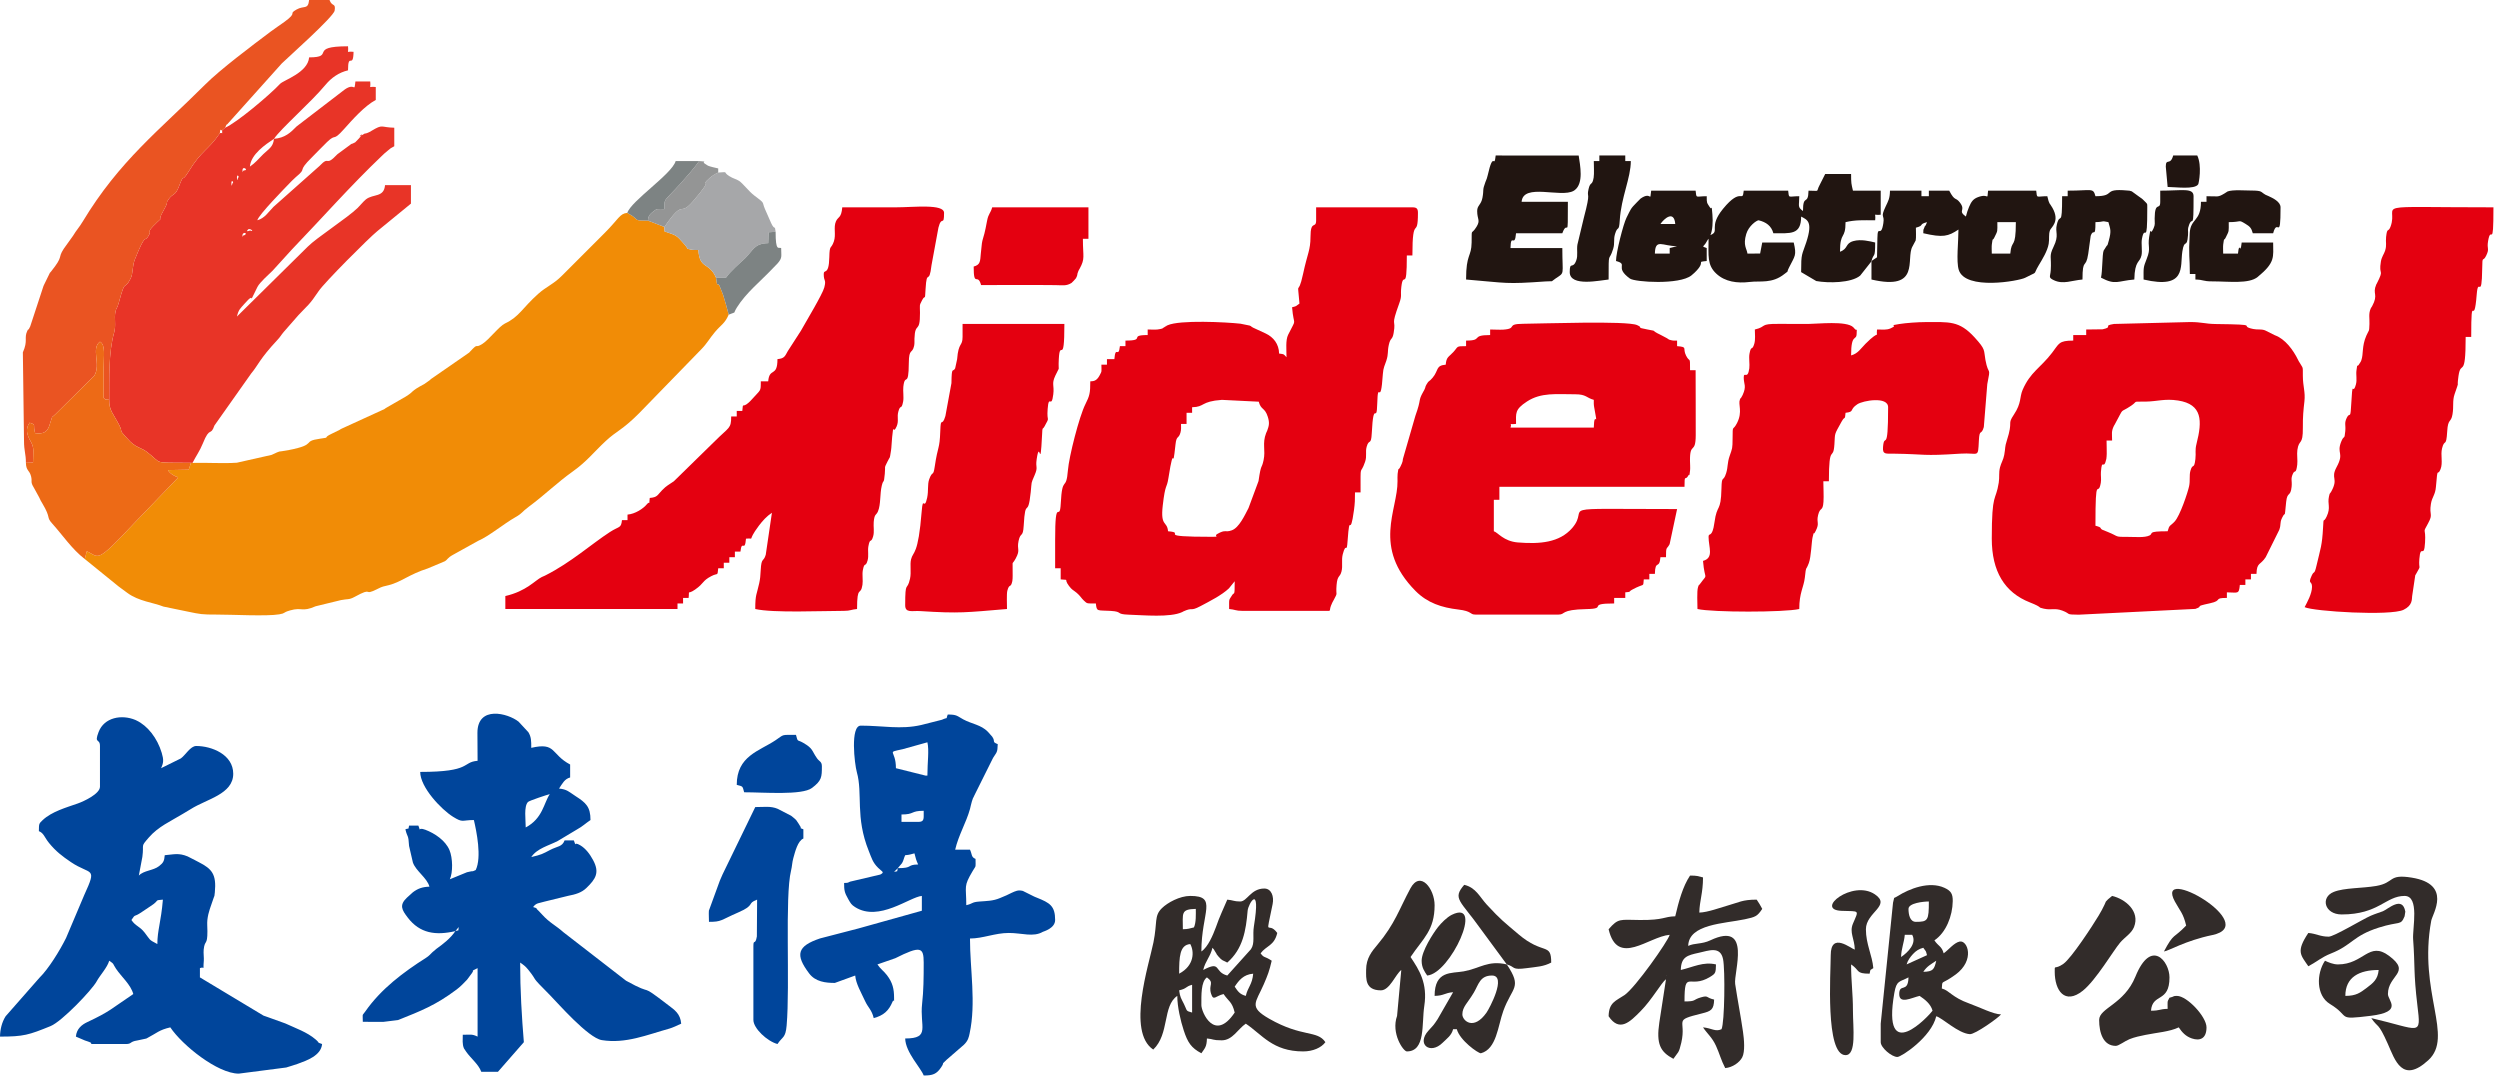<svg width="146" height="63" viewBox="0 0 146 63" fill="none" xmlns="http://www.w3.org/2000/svg">
<path fill-rule="evenodd" clip-rule="evenodd" d="M11.243 27.034L11.152 27.029L11.021 27.43L9.811 27.454C9.926 27.699 10.321 27.849 10.321 27.849C10.334 27.826 10.377 27.872 10.4 27.891L7.843 30.547C5.561 32.987 5.815 32.526 5.069 32.194L4.951 32.647L6.933 34.254C7.117 34.392 7.237 34.477 7.431 34.621C8.1 35.12 8.974 35.191 9.546 35.425L10.98 35.721C11.685 35.867 11.787 35.894 12.648 35.891C13.519 35.888 15.582 36.002 16.31 35.877C16.716 35.807 16.46 35.787 16.945 35.647C17.644 35.444 17.619 35.764 18.434 35.406L19.912 35.046C20.302 34.967 20.379 35.038 20.7 34.862C21.876 34.219 21.134 34.862 22.063 34.386C22.35 34.239 22.392 34.252 22.712 34.171C23.423 33.991 23.903 33.539 24.981 33.197L25.97 32.781C26.134 32.692 26.122 32.581 26.455 32.401L27.915 31.59C28.565 31.311 29.418 30.59 30.098 30.206C30.519 29.969 30.463 29.901 30.886 29.589C31.811 28.905 32.514 28.201 33.467 27.521C34.282 26.939 34.677 26.404 35.376 25.754C36.023 25.151 36.324 25.135 37.323 24.134L40.947 20.407C41.298 20.052 41.442 19.755 41.76 19.382C42.131 18.945 42.317 18.913 42.556 18.378C42.46 17.988 42.355 17.633 42.233 17.232L42.018 16.682C41.875 16.428 41.9 16.899 41.82 16.226C41.413 15.28 40.855 15.752 40.784 14.6C40.646 14.597 40.472 14.608 40.341 14.573C40.001 14.48 40.28 14.629 39.983 14.284C39.463 13.681 39.489 13.754 38.807 13.514L38.801 13.254L37.841 12.884C37.026 12.88 37.318 12.875 36.913 12.598L36.633 12.432C36.191 12.471 36.123 12.794 35.323 13.594L32.838 16.081C32.321 16.605 31.925 16.72 31.431 17.161C30.482 18.009 30.334 18.493 29.488 18.893C29.149 19.053 28.568 19.827 28.183 20.076C27.681 20.401 27.986 19.961 27.452 20.533C27.436 20.549 27.416 20.574 27.401 20.59L25.165 22.138C25.148 22.152 25.128 22.178 25.111 22.192L24.795 22.417C23.874 22.912 24.269 22.801 23.699 23.158L22.532 23.829C22.329 23.965 22.578 23.834 22.326 23.947L19.953 25.033C19.93 25.044 19.904 25.059 19.882 25.071C19.861 25.082 19.836 25.101 19.816 25.113L19.38 25.326C18.78 25.606 19.361 25.525 18.7 25.618C17.578 25.776 18.568 25.952 16.876 26.281C16.071 26.438 16.517 26.267 15.863 26.565L13.834 27.022C13.021 27.079 12.079 27.01 11.243 27.034Z" fill="#F18C06"/>
<path fill-rule="evenodd" clip-rule="evenodd" d="M70.808 31.35C67.295 31.35 69.365 31.122 68.214 31.026C68.162 30.408 67.76 30.78 67.904 29.529C68.058 28.183 68.132 28.581 68.237 27.914C68.599 25.602 68.449 27.815 68.65 25.949C68.709 25.404 68.828 25.654 68.939 25.264C68.99 25.084 68.971 24.945 68.971 24.756H69.295V24.107H69.619V23.783C70.38 23.766 70.104 23.442 71.357 23.352L73.511 23.459C73.645 23.963 73.862 23.778 74.04 24.343C74.148 24.688 74.114 24.855 74.01 25.138C74.001 25.162 73.986 25.189 73.977 25.214C73.967 25.238 73.951 25.264 73.942 25.289C73.701 25.916 73.922 26.279 73.793 26.875C73.671 27.439 73.654 27.01 73.498 28.094L72.913 29.671C72.687 30.104 72.362 30.815 71.94 30.969C71.526 31.119 71.592 30.892 71.08 31.189C70.865 31.314 71.278 31.35 70.808 31.35ZM76.862 12.864C76.862 13.396 76.535 12.812 76.533 13.832C76.531 14.622 76.364 14.765 76.1 15.994C75.781 17.482 75.755 16.122 75.889 17.729C75.632 17.901 75.777 17.86 75.457 17.945C75.559 19.17 75.757 18.474 75.226 19.553C75.071 19.868 75.132 20.413 75.132 20.864C74.975 20.698 75.023 20.683 74.7 20.648C74.688 20.085 74.369 19.692 73.923 19.479L73.184 19.137C72.929 18.999 73.206 19.115 72.983 19.014L72.444 18.904C71.621 18.812 68.891 18.672 68.185 18.997C67.548 19.291 68.621 18.771 68.049 19.078C67.799 19.212 67.983 19.161 67.756 19.217C67.526 19.274 67.263 19.242 67.025 19.242V19.567C65.865 19.567 66.968 19.891 65.727 19.891V20.215H65.403C65.321 20.969 65.15 20.122 65.079 20.972H64.646V21.297H64.322C64.322 21.735 64.368 21.643 64.208 21.94C64.02 22.288 63.815 22.258 63.673 22.27C63.673 22.963 63.632 23.117 63.387 23.605C63.021 24.334 62.428 26.686 62.368 27.45C62.263 28.774 62.036 27.68 61.948 29.409C61.887 30.599 61.617 28.837 61.62 31.566C61.62 32.107 61.62 32.648 61.62 33.188H61.944V33.837C62.513 33.899 62.08 33.755 62.428 34.217C62.619 34.469 62.656 34.436 62.884 34.626C63.08 34.788 63.161 34.951 63.3 35.075C63.508 35.258 63.427 35.242 63.998 35.242C64.052 35.736 64.065 35.629 64.86 35.676C65.613 35.722 65.109 35.872 65.936 35.898C66.777 35.924 68.34 36.075 69.041 35.745C69.063 35.734 69.088 35.716 69.11 35.706C69.699 35.438 69.473 35.733 70.102 35.401C70.626 35.124 71.356 34.756 71.767 34.363L72.106 33.945C72.106 34.894 72.085 34.54 71.952 34.764C71.759 35.089 71.781 34.907 71.781 35.566C72.119 35.594 72.165 35.674 72.538 35.674H77.403C77.835 35.674 77.54 35.725 77.801 35.208C78.133 34.547 77.543 35.703 77.876 35.067C78.16 34.524 77.998 34.865 78.056 34.165C78.105 33.572 78.251 33.738 78.344 33.373C78.429 33.039 78.326 32.718 78.418 32.365C78.621 31.586 78.639 32.426 78.701 31.567C78.831 29.759 78.832 31.561 79.074 29.778C79.126 29.39 79.132 29.179 79.132 28.756H79.457C79.457 26.932 79.427 27.836 79.722 26.967C79.84 26.62 79.724 26.414 79.814 26.087C79.95 25.596 80.072 26.055 80.111 25.302C80.217 23.222 80.394 24.858 80.431 23.568C80.474 22.05 80.621 23.909 80.759 21.842C80.784 21.465 80.868 21.351 80.96 21.07C81.099 20.643 81.014 20.557 81.107 20.136C81.206 19.687 81.315 19.88 81.389 19.446C81.546 18.541 81.183 19.19 81.715 17.717C81.889 17.236 81.777 17.279 81.837 16.759C81.956 15.739 82.159 17.18 82.159 14.918H82.484C82.484 12.439 82.808 14.052 82.808 12.432C82.808 12.183 82.733 12.108 82.484 12.108H76.862V12.864Z" fill="#E40010"/>
<path fill-rule="evenodd" clip-rule="evenodd" d="M48.106 15.999C48.106 16.471 48.264 16.294 48.14 16.783C48.04 17.182 47.065 18.787 46.774 19.315L46.011 20.498C45.84 20.797 45.82 20.937 45.404 20.972C45.404 22.057 44.933 21.434 44.863 22.269H44.431C44.431 22.888 44.431 22.733 43.939 23.291C43.288 24.029 43.421 23.349 43.35 23.999H43.026V24.323H42.701C42.701 25.046 42.586 24.925 41.755 25.756L39.351 28.108C39.062 28.312 38.947 28.343 38.674 28.62C38.382 28.915 38.409 29.041 37.945 29.08C37.884 29.633 37.987 29.194 37.775 29.451C37.561 29.71 37.089 30.016 36.647 30.053V30.377H36.323C36.27 30.867 36.176 30.71 35.614 31.074C34.568 31.752 33.336 32.854 31.866 33.596C31.844 33.607 31.816 33.62 31.794 33.631C31.771 33.642 31.741 33.654 31.719 33.664C31.696 33.675 31.666 33.686 31.643 33.697C31.229 33.902 30.755 34.52 29.512 34.809V35.566H39.566V35.242H39.891V34.918H40.215C40.274 34.376 40.11 34.769 40.594 34.431C41.137 34.052 40.995 33.932 41.539 33.647C41.945 33.434 41.89 33.684 41.944 33.188H42.269V32.864H42.593V32.539H42.917V32.215H43.242C43.324 31.461 43.495 32.308 43.566 31.458C44.155 31.394 43.562 31.706 44.32 30.699C44.54 30.408 44.776 30.148 45.08 29.945L44.72 32.396C44.588 32.848 44.466 32.523 44.426 33.291C44.407 33.65 44.394 33.798 44.337 34.066C44.191 34.744 44.107 34.69 44.107 35.566C45.138 35.806 48.057 35.674 49.296 35.674C49.668 35.674 49.714 35.594 50.052 35.566C50.052 34.121 50.26 34.849 50.368 34.152C50.407 33.896 50.342 33.557 50.388 33.308C50.489 32.766 50.541 33.179 50.669 32.723C50.744 32.45 50.665 32.174 50.714 31.903C50.812 31.361 50.864 31.774 50.993 31.318C51.069 31.053 51.001 30.761 51.025 30.485C51.068 29.983 51.169 30.111 51.272 29.868C51.446 29.461 51.378 28.847 51.496 28.362C51.602 27.93 51.612 28.333 51.672 27.673C51.723 27.112 51.609 27.414 51.826 26.962C52.013 26.574 51.939 26.892 52.036 26.306C52.066 26.123 52.071 25.825 52.103 25.509C52.193 24.621 52.139 25.427 52.363 24.904C52.507 24.567 52.369 24.38 52.464 24.033C52.589 23.574 52.641 23.989 52.744 23.447C52.79 23.202 52.727 22.843 52.754 22.593C52.848 21.734 53.063 22.725 53.075 21.184C53.082 20.318 53.277 20.69 53.385 20.196C53.417 20.046 53.398 19.934 53.404 19.783C53.439 18.749 53.735 19.524 53.727 18.268C53.724 17.774 53.677 17.867 53.852 17.529C54.044 17.156 54.008 17.654 54.054 16.866C54.126 15.626 54.256 16.724 54.401 15.483L54.805 13.292C54.993 12.552 55.133 13.265 55.133 12.432C55.133 11.89 53.348 12.108 52.322 12.108C51.278 12.108 50.232 12.108 49.188 12.108C49.134 12.754 48.947 12.638 48.819 12.928C48.663 13.281 48.837 13.7 48.697 14.104C48.527 14.591 48.449 14.238 48.432 15.027C48.408 16.127 48.106 15.692 48.106 15.999Z" fill="#E40010"/>
<path fill-rule="evenodd" clip-rule="evenodd" d="M93.078 24.972H88.213C88.341 24.63 87.978 24.817 88.537 24.756C88.537 24.133 88.449 23.922 89.175 23.448C89.998 22.91 90.886 23.026 91.997 23.026C92.644 23.026 92.642 23.234 93.078 23.351C93.078 23.508 93.069 23.614 93.098 23.771C93.365 25.215 93.103 23.833 93.078 24.972ZM87.024 19.243V19.567C85.853 19.567 86.649 19.891 85.619 19.891V20.215C85.012 20.215 85.179 20.23 84.879 20.556C84.6 20.86 84.468 20.836 84.43 21.297C83.838 21.346 84.025 21.623 83.671 22.052C83.435 22.339 83.466 22.177 83.311 22.448C83.204 22.636 83.278 22.565 83.186 22.755C83.175 22.777 83.161 22.805 83.149 22.827C83.138 22.848 83.12 22.874 83.109 22.894C82.797 23.46 83.034 23.238 82.659 24.282L81.932 26.799C81.89 27.019 81.961 26.802 81.871 27.062C81.86 27.096 81.818 27.181 81.804 27.211C81.639 27.569 81.689 27.19 81.621 27.677C81.609 27.765 81.614 28.005 81.615 28.103C81.634 29.783 80.129 31.952 82.67 34.515C83.365 35.215 84.202 35.483 85.158 35.595C85.992 35.692 85.818 35.891 86.159 35.891H91.024C91.446 35.891 91.096 35.601 92.65 35.571C93.944 35.547 92.612 35.242 94.267 35.242V34.918H94.916V34.593C95.289 34.562 95.094 34.559 95.306 34.443C96.078 34.018 95.942 34.338 95.997 33.837H96.321V33.512H96.645C96.665 32.65 96.907 33.289 96.97 32.539H97.294C97.294 31.872 97.325 32.119 97.506 31.778L97.942 29.729C90.304 29.729 92.961 29.522 91.812 30.841C91.073 31.689 89.931 31.783 88.641 31.679C87.807 31.612 87.47 31.087 87.24 31.026V29.188H87.564V28.431H98.375C98.375 27.635 98.416 28.108 98.591 27.783C98.699 27.583 98.632 28.003 98.701 27.46C98.717 27.337 98.697 27.052 98.695 26.914C98.684 25.77 99.028 26.561 99.031 25.412C99.035 24.15 99.024 22.884 99.024 21.621H98.699C98.699 20.743 98.695 21.217 98.468 20.771C98.24 20.322 98.59 20.269 97.942 20.215V19.891C97.839 19.891 97.735 19.9 97.633 19.876C97.386 19.818 97.516 19.845 97.334 19.743L96.98 19.556C96.313 19.241 96.874 19.37 96.213 19.242C95.471 19.1 96.022 19.168 95.605 18.985C95.006 18.722 90.063 18.9 88.96 18.909C87.899 18.917 88.662 19.191 87.789 19.251C87.584 19.265 87.246 19.243 87.024 19.243Z" fill="#E40010"/>
<path fill-rule="evenodd" clip-rule="evenodd" d="M126.59 31.026C125.351 31.026 125.78 31.15 125.536 31.27C125.244 31.412 124.704 31.354 124.316 31.355C123.439 31.357 123.794 31.348 123.092 31.065L122.784 30.941C122.585 30.838 122.815 30.82 122.374 30.702C122.374 27.515 122.518 29.129 122.686 28.203C122.723 28.002 122.679 27.76 122.694 27.562C122.76 26.688 122.849 27.53 123.011 26.798C123.024 26.74 123.031 26.561 123.033 26.495C123.039 26.258 123.023 25.974 123.023 25.729H123.347C123.347 25.33 123.288 25.201 123.456 24.864C123.466 24.843 123.485 24.818 123.497 24.797C124.105 23.695 123.723 24.188 124.452 23.699C124.892 23.405 124.479 23.465 125.289 23.455C125.991 23.445 126.419 23.269 127.199 23.39C128.626 23.611 128.616 24.582 128.28 25.905C128.174 26.321 128.255 26.411 128.211 26.809C128.137 27.463 128.055 27.014 127.921 27.492C127.843 27.767 127.914 28.065 127.845 28.389C127.767 28.758 127.314 30.12 126.997 30.46C126.732 30.744 126.697 30.626 126.59 31.026ZM121.834 19.243V19.567H121.077V19.891C120.225 19.891 120.255 20.064 119.842 20.602C119.156 21.497 118.577 21.717 118.12 22.772C117.936 23.198 118.065 23.533 117.613 24.211C117.194 24.842 117.595 24.505 117.196 25.74C117.072 26.122 117.125 26.136 117.048 26.565C116.998 26.847 116.866 27.036 116.801 27.291C116.717 27.62 116.78 27.85 116.727 28.189C116.548 29.327 116.32 28.68 116.32 31.458C116.32 33.363 117.062 34.597 118.544 35.18C119.366 35.503 118.936 35.456 119.365 35.548C119.816 35.645 119.99 35.492 120.442 35.66C120.967 35.855 120.579 35.893 121.394 35.898L128.206 35.56C128.769 35.366 128.032 35.452 129.065 35.231C129.829 35.067 129.239 34.918 130.05 34.918V34.593C130.675 34.593 130.758 34.738 130.806 34.161H131.13V33.837H131.455V33.512H131.779C131.794 32.826 132.014 33.013 132.318 32.538L133.107 30.948C133.231 30.606 133.124 30.555 133.27 30.247C133.511 29.737 133.388 30.466 133.513 29.301C133.579 28.687 133.768 29.04 133.83 28.429C133.869 28.049 133.756 27.98 133.914 27.648C134.02 27.427 134.087 27.711 134.159 27.136C134.19 26.888 134.129 26.541 134.166 26.278C134.263 25.607 134.496 26.059 134.487 24.977C134.481 24.296 134.52 23.961 134.578 23.439C134.64 22.881 134.489 22.583 134.486 21.941C134.484 21.356 134.511 21.552 134.29 21.164C134.278 21.144 134.26 21.119 134.248 21.098C134.237 21.076 134.223 21.048 134.212 21.026C133.922 20.436 133.464 19.803 132.85 19.577L132.273 19.29C132.017 19.202 131.867 19.27 131.592 19.214C130.635 19.017 132.178 18.957 129.397 18.923C128.772 18.915 128.582 18.805 127.89 18.808L123.456 18.919C122.766 19.028 123.45 19.086 122.795 19.231L121.834 19.243Z" fill="#E40010"/>
<path fill-rule="evenodd" clip-rule="evenodd" d="M14.162 13.729C14.162 13.546 14.479 13.578 14.299 13.729L14.258 13.735C14.149 13.737 14.162 13.975 14.162 13.729ZM14.486 13.405C14.601 13.29 14.896 13.577 14.606 13.461C14.604 13.46 14.305 13.586 14.486 13.405ZM13.513 10.702C13.513 10.426 13.684 10.685 13.577 10.702C13.576 10.703 13.513 11.004 13.513 10.702ZM13.837 10.378C13.837 10.101 14.008 10.361 13.902 10.378C13.9 10.378 13.837 10.68 13.837 10.378ZM14.162 9.946C14.162 9.652 14.548 9.946 14.258 9.952C14.149 9.954 14.162 10.191 14.162 9.946ZM15.999 8.108C15.959 8.596 15.661 8.72 15.378 9C15.101 9.274 14.901 9.524 14.594 9.729C14.654 9.005 15.507 8.437 15.999 8.108ZM13.149 7.459L12.973 7.606C12.973 7.924 13.008 7.7 12.838 7.783C12.144 8.796 11.772 8.772 11.007 10.031C10.57 10.75 10.783 10.019 10.447 10.897C10.238 11.444 10.102 11.286 9.873 11.6C9.659 11.895 9.832 11.74 9.678 12.051L9.414 12.547C9.243 12.989 9.538 12.63 9.186 12.969C8.4 13.726 8.967 13.336 8.638 13.828C8.428 14.142 8.509 13.579 7.885 15.128C7.703 15.58 7.79 15.955 7.624 16.274C7.22 17.053 7.346 16.169 6.948 17.642C6.825 18.096 6.808 17.913 6.745 18.196C6.655 18.602 6.793 18.97 6.666 19.42C6.328 20.622 6.392 22.077 6.379 23.349C6.376 23.996 6.592 24.107 6.961 24.824C7.196 25.28 6.922 25.056 7.348 25.515C7.541 25.722 7.659 25.874 7.913 26.029C8.132 26.162 8.349 26.22 8.547 26.368C9.577 27.138 8.778 26.997 11.152 27.029L11.243 27.034C11.447 26.631 11.672 26.33 11.845 25.899C12.265 24.85 12.289 25.517 12.524 24.848L14.672 21.807C15.057 21.357 15.156 20.97 16.189 19.865C16.397 19.643 16.388 19.602 16.572 19.383L17.43 18.403C17.98 17.813 18.053 17.834 18.615 16.993C18.941 16.506 21.54 13.897 22.037 13.497L23.999 11.891V10.81H22.486C22.424 11.549 21.804 11.307 21.372 11.642C21.232 11.75 21.042 11.992 20.893 12.137C20.291 12.726 18.493 13.878 17.972 14.405L13.837 18.486C13.935 18.068 14.037 18.017 14.279 17.738C15.038 16.864 14.367 18.103 15.032 16.762C15.171 16.483 15.678 16.051 15.918 15.81L17.051 14.565C18.8 12.748 20.473 10.843 22.296 9.108C22.452 8.959 22.462 8.946 22.64 8.802C22.847 8.634 22.782 8.67 23.026 8.54V7.459C22.201 7.441 22.39 7.226 21.696 7.641C21.675 7.654 21.651 7.673 21.63 7.684L21.482 7.753C21.224 7.866 21.432 7.711 21.172 7.875C20.693 8.179 21.465 7.525 20.957 8.092C20.931 8.121 20.759 8.303 20.744 8.312L20.598 8.383C20.573 8.393 20.542 8.399 20.516 8.409L19.707 9.005C18.962 9.797 19.276 9.038 18.662 9.69L15.972 12.08C15.676 12.38 15.46 12.749 15.027 12.864C15.116 12.528 16.652 10.969 17.046 10.56C17.11 10.492 17.202 10.405 17.268 10.35C18.013 9.733 17.264 10.124 18.242 9.161C18.557 8.851 18.785 8.597 19.103 8.292C19.666 7.753 19.397 8.314 20.085 7.545C20.586 6.984 21.295 6.182 21.945 5.838V5.081C21.459 5.028 21.674 5.243 21.621 4.757H20.756C20.679 5.457 20.755 4.798 20.14 5.222L17.325 7.38C16.961 7.751 16.643 8.054 15.999 8.108C16.401 7.508 18.156 5.983 19.008 4.955C19.35 4.542 19.795 4.231 20.324 4.108C20.324 3.008 20.625 4.066 20.648 3.027C20.162 2.974 20.377 3.189 20.324 2.703C17.968 2.703 19.615 3.351 18.053 3.351C17.979 4.247 16.561 4.678 16.356 4.897C15.753 5.543 13.824 7.167 13.149 7.459Z" fill="#E83427"/>
<path fill-rule="evenodd" clip-rule="evenodd" d="M26.594 54.377L26.788 54.139C26.735 54.441 26.85 54.281 26.594 54.377ZM30.702 48.323C30.702 47.876 30.584 47.092 30.835 46.835C30.911 46.757 31.956 46.412 32.107 46.377C31.752 46.907 31.697 47.796 30.702 48.323ZM26.594 54.377C26.309 54.802 25.872 55.135 25.475 55.42L25.242 55.62C25.104 55.753 25.055 55.823 24.898 55.924C23.56 56.776 22.265 57.738 21.336 59.065C21.124 59.368 21.188 59.145 21.188 59.674C21.587 59.674 21.983 59.673 22.381 59.678L23.247 59.571C24.587 59.036 25.442 58.705 26.659 57.793C26.876 57.63 27.09 57.414 27.273 57.218L27.55 56.846C27.77 56.547 27.373 56.812 27.891 56.539V60.538C27.558 60.379 27.494 60.43 27.026 60.43C27.026 60.699 26.988 60.981 27.095 61.226L27.225 61.42C27.49 61.805 27.947 62.151 28.107 62.593H29.08L30.593 60.863C30.471 59.386 30.377 57.817 30.377 56.214C30.556 56.334 30.689 56.433 30.839 56.618C31.48 57.409 30.855 56.854 32.134 58.133C32.544 58.544 34.338 60.612 35.146 60.743C36.539 60.969 37.795 60.429 39.097 60.069C39.262 60.023 39.581 59.878 39.782 59.782C39.733 59.191 39.385 58.974 39.027 58.7C37.184 57.287 38.339 58.26 36.561 57.273L32.905 54.443C32.474 54.054 32.092 53.892 31.664 53.414L31.454 53.192C31.16 52.931 31.526 53.113 31.134 52.971C31.322 52.715 31.479 52.755 31.792 52.656L33.181 52.316C33.603 52.235 33.957 52.136 34.242 51.862C34.794 51.33 35.03 50.957 34.635 50.227C34.442 49.87 34.205 49.552 33.88 49.36C33.428 49.093 33.709 49.567 33.512 49.079H32.972C32.834 49.46 32.553 49.413 32.125 49.638C31.688 49.869 31.616 49.915 31.026 50.052C31.369 49.541 32.044 49.387 32.573 49.113L33.655 48.465C34.025 48.262 34.188 48.09 34.485 47.89C34.485 47.117 34.217 46.881 33.612 46.493C33.245 46.257 33.113 46.091 32.648 46.053C32.833 45.775 32.965 45.492 33.296 45.404V44.647C32.152 44.042 32.495 43.332 31.026 43.674C31.026 43.261 31.026 43.041 30.857 42.762L30.285 42.145C29.662 41.648 27.881 41.185 27.882 42.801C27.883 43.343 27.891 43.888 27.891 44.431C26.953 44.509 27.578 45.08 24.54 45.08C24.54 45.977 25.77 47.274 26.461 47.702C27.053 48.068 26.957 47.89 27.675 47.89C27.828 48.55 28.142 50.06 27.783 50.809C27.516 50.937 27.664 50.845 27.442 50.901C27.059 50.996 27.625 50.841 27.266 50.941L26.269 51.35C26.457 50.959 26.443 50.099 26.248 49.642C26.009 49.081 25.394 48.668 24.837 48.457C24.327 48.264 24.622 48.685 24.432 48.215H23.891C23.817 48.495 23.931 48.335 23.675 48.431C23.796 48.951 23.85 48.691 23.89 49.405L24.113 50.371C24.29 50.874 24.943 51.267 25.08 51.782C24.667 51.791 24.389 51.899 24.111 52.11L23.827 52.367C23.811 52.382 23.787 52.403 23.77 52.418C23.3 52.858 23.469 53.139 23.814 53.589C24.52 54.511 25.441 54.645 26.594 54.377Z" fill="#00459B"/>
<path fill-rule="evenodd" clip-rule="evenodd" d="M9.189 55.133C8.65 54.848 8.806 54.923 8.449 54.467C8.139 54.071 7.927 54.103 7.675 53.728C7.945 53.326 7.765 53.618 8.287 53.258L8.805 52.911C9.366 52.547 8.976 52.583 9.513 52.539C9.405 53.838 9.189 54.333 9.189 55.133ZM5.838 43.566V45.944C5.838 46.361 4.899 46.797 4.545 46.922C3.87 47.16 3.028 47.391 2.491 47.895C2.256 48.116 2.28 48.116 2.27 48.539C2.563 48.657 2.588 48.892 2.869 49.237C3.263 49.719 3.634 50.003 4.139 50.345C5.311 51.138 5.698 50.57 4.92 52.269L3.859 54.776C3.495 55.508 2.848 56.567 2.299 57.107L0.327 59.352C0.105 59.706 0.009 60.12 0 60.538C1.385 60.538 1.681 60.441 2.953 59.924C3.616 59.655 5.37 57.816 5.642 57.316C5.838 56.955 6.275 56.494 6.378 56.106C6.695 56.318 6.565 56.262 6.775 56.574C7.093 57.049 7.634 57.493 7.784 58.052C6.486 58.921 6.443 59.059 5.098 59.691C4.786 59.837 4.471 60.077 4.432 60.538L4.962 60.765C4.988 60.774 5.018 60.782 5.044 60.792C5.07 60.801 5.099 60.81 5.124 60.819C5.15 60.828 5.179 60.839 5.204 60.848C5.562 60.98 5.031 60.971 5.513 60.971H7.351C7.709 60.971 7.562 60.832 8.01 60.765L8.545 60.651C8.568 60.641 8.594 60.625 8.615 60.613C9.161 60.33 9.28 60.153 9.946 59.998C10.641 61.037 12.707 62.7 13.945 62.7L16.715 62.342C16.953 62.264 17.137 62.218 17.376 62.132C17.912 61.938 18.754 61.646 18.81 60.971C18.45 60.84 18.738 60.966 18.43 60.702C17.931 60.273 17.268 60.05 16.661 59.768L15.628 59.396C15.546 59.369 15.465 59.345 15.388 59.312L11.675 57.079V56.538C11.995 56.41 11.841 56.773 11.902 56.116C11.918 55.94 11.874 55.662 11.895 55.461C11.958 54.849 12.114 55.255 12.113 54.382C12.113 54.189 12.089 53.914 12.11 53.73C12.165 53.236 12.315 52.937 12.467 52.465C12.535 52.254 12.519 52.411 12.547 52.108C12.646 51.056 12.383 50.744 11.599 50.345L11.457 50.271C11.435 50.259 11.408 50.244 11.386 50.233L10.956 50.014C10.427 49.796 10.142 49.901 9.621 49.944C9.593 50.282 9.54 50.388 9.287 50.583C8.947 50.848 8.395 50.83 8.108 51.133L8.314 50.042C8.423 49.239 8.181 49.498 8.693 48.908C9.251 48.267 9.952 47.971 10.67 47.534L11.144 47.25C12.067 46.663 13.621 46.383 13.621 45.188C13.621 44.065 12.362 43.566 11.459 43.566C11.12 43.566 10.831 44.101 10.562 44.291L9.405 44.863C9.556 44.548 9.565 44.368 9.444 43.965C9.184 43.094 8.609 42.377 7.974 42.078C7.952 42.067 7.925 42.053 7.901 42.043C7.094 41.708 6.085 41.9 5.76 42.745C5.482 43.468 5.838 43.097 5.838 43.566Z" fill="#00459B"/>
<path fill-rule="evenodd" clip-rule="evenodd" d="M109.618 19.243C109.55 19.861 109.855 19.161 108.942 20.08C108.669 20.355 108.506 20.649 108.104 20.756C108.104 19.402 108.429 19.962 108.429 19.459C108.429 19.019 108.496 19.431 108.284 19.171C108.27 19.155 108.249 19.129 108.234 19.113C107.838 18.72 106.13 18.918 105.618 18.918C105.04 18.918 104.463 18.921 103.885 18.915C102.719 18.903 103.214 19.072 102.483 19.243C102.483 19.51 102.525 19.821 102.451 20.076C102.319 20.528 102.27 20.124 102.17 20.659C102.123 20.909 102.192 21.27 102.159 21.513C102.063 22.218 101.834 21.646 101.834 22.053C101.834 22.451 102.014 22.535 101.769 23.071C101.758 23.095 101.74 23.121 101.729 23.144C101.589 23.417 101.706 23.098 101.61 23.336C101.495 23.621 101.78 24.035 101.448 24.695C101.18 25.228 101.191 24.726 101.183 25.618C101.178 26.211 101.17 26.164 101.009 26.634C100.864 27.058 100.923 27.253 100.81 27.623C100.631 28.205 100.552 27.697 100.533 28.536C100.501 29.962 100.275 29.386 100.125 30.506C99.994 31.477 99.78 31.068 99.78 31.35C99.78 31.958 100.109 32.581 99.456 32.756C99.56 34.007 99.779 33.413 99.284 34.098C99.149 34.286 99.242 34.059 99.163 34.3C99.091 34.515 99.132 35.29 99.132 35.566C99.998 35.768 104.212 35.768 105.077 35.566C105.077 34.612 105.336 34.303 105.403 33.73C105.493 32.957 105.431 33.424 105.636 32.882C105.772 32.524 105.796 31.608 105.856 31.372C105.99 30.84 105.84 31.396 106.035 31.01C106.285 30.512 106.062 30.555 106.179 30.074C106.301 29.576 106.45 29.904 106.491 29.305C106.515 28.968 106.483 28.464 106.483 28.107H106.807C106.807 25.805 107.064 26.998 107.13 25.944C107.174 25.255 107.099 25.438 107.545 24.629C107.556 24.608 107.575 24.583 107.586 24.562C107.737 24.296 107.742 24.562 107.78 24.107C108.33 24.047 107.982 23.93 108.469 23.608C108.799 23.389 110.266 23.134 110.266 23.783C110.266 26.608 110.046 25.192 109.969 26.102C109.93 26.561 110.139 26.487 110.581 26.494C112.55 26.521 112.192 26.646 114.49 26.493C115.571 26.421 115.511 26.8 115.566 25.731C115.603 24.997 115.706 25.468 115.855 24.94L116.057 22.435C116.279 21.32 116.129 22.004 115.949 21.02C115.841 20.432 115.984 20.435 115.317 19.705C114.408 18.711 113.835 18.81 112.429 18.81C112.024 18.81 111.309 18.859 110.92 18.923C110.151 19.049 110.951 18.937 110.415 19.175C110.169 19.285 109.923 19.243 109.618 19.243Z" fill="#E40010"/>
<path fill-rule="evenodd" clip-rule="evenodd" d="M135.022 34.269C135.022 34.669 134.737 35.18 134.59 35.458C135.113 35.709 139.609 35.981 140.366 35.613C140.895 35.357 140.847 35.006 140.869 34.818L141.051 33.596C141.062 33.574 141.082 33.55 141.093 33.529C141.431 32.922 141.237 33.336 141.29 32.645C141.363 31.706 141.566 32.684 141.623 31.681C141.678 30.721 141.445 31.217 141.801 30.561C142.112 29.988 141.855 30.124 141.965 29.429C142.033 29.005 142.219 28.922 142.259 28.425C142.365 27.124 142.339 27.881 142.529 27.397C142.675 27.026 142.52 26.575 142.615 26.187C142.762 25.592 142.859 26.175 142.917 25.191C142.963 24.41 143.136 24.719 143.225 24.202C143.307 23.731 143.213 23.42 143.346 23.026C143.665 22.076 143.455 22.827 143.576 21.958C143.715 20.968 143.995 22.213 143.995 19.675H144.319C144.319 16.794 144.472 19.314 144.641 17.186C144.728 16.099 144.936 17.623 144.961 15.668C144.972 14.861 144.992 15.352 145.194 14.928C145.406 14.485 145.218 14.576 145.306 14.067C145.479 13.071 145.617 14.705 145.617 12.108C138.03 12.108 140.128 11.842 139.608 13.234C139.471 13.602 139.412 13.242 139.348 13.839C139.312 14.177 139.397 14.302 139.289 14.645C139.232 14.825 139.09 15 139.045 15.266C138.898 16.142 139.262 15.657 138.812 16.546C138.801 16.567 138.783 16.592 138.773 16.615C138.529 17.187 138.92 17.169 138.53 17.886C138.519 17.907 138.498 17.93 138.487 17.951C138.476 17.972 138.458 17.997 138.448 18.02C138.315 18.328 138.389 18.581 138.376 18.921C138.358 19.426 138.358 19.227 138.194 19.604C137.92 20.234 138.035 20.662 137.902 21.041C137.893 21.066 137.881 21.094 137.87 21.117L137.786 21.249C137.618 21.54 137.696 21.102 137.619 21.623C137.58 21.888 137.662 22.178 137.585 22.453C137.375 23.2 137.406 21.919 137.299 23.79C137.259 24.491 137.222 24.043 137.049 24.404C136.894 24.73 137.001 24.806 136.964 25.184C136.91 25.751 136.902 25.349 136.722 25.806C136.445 26.511 136.92 26.424 136.46 27.274C136.081 27.973 136.587 27.895 136.152 28.696C136.052 28.882 136.071 28.731 136.013 28.99C135.911 29.448 136.129 29.622 135.881 30.155C135.672 30.607 135.706 30.111 135.667 30.806C135.608 31.889 135.524 31.995 135.287 33.02C135.149 33.617 135.152 33.292 135.005 33.612C134.759 34.148 135.022 33.883 135.022 34.269Z" fill="#E40010"/>
<path fill-rule="evenodd" clip-rule="evenodd" d="M52.431 50.701C52.361 50.965 52.479 50.847 52.214 50.917L52.431 50.701ZM52.431 50.701C52.516 50.585 52.643 50.465 52.678 50.408C52.771 50.254 52.781 50.114 52.863 49.944C53.155 49.92 53.157 49.894 53.404 49.836C53.465 50.098 53.517 50.27 53.62 50.485C52.911 50.5 53.358 50.701 52.431 50.701ZM53.62 47.998H52.647V47.566C53.428 47.566 53.163 47.35 53.944 47.35V47.674C53.944 47.923 53.869 47.998 53.62 47.998ZM54.16 43.35C54.269 43.818 54.16 44.515 54.16 45.296C53.987 45.292 54.112 45.307 53.966 45.274L52.322 44.863C52.322 43.76 51.715 43.976 52.719 43.752L54.16 43.35ZM50.269 42.377C49.647 42.377 49.905 44.615 50.039 45.093C50.395 46.363 49.935 47.703 50.735 49.694C50.905 50.116 50.965 50.367 51.282 50.68C51.53 50.925 51.678 50.932 51.406 51.075L49.65 51.487C49.5 51.534 49.614 51.559 49.296 51.566C49.296 51.981 49.312 52.118 49.539 52.512C49.68 52.757 49.718 52.835 49.94 52.976C51.322 53.855 53.126 52.382 53.836 52.322V53.187L50.118 54.226C50.09 54.234 50.061 54.241 50.032 54.248L47.886 54.805C46.552 55.257 46.429 55.753 47.255 56.849C47.625 57.339 48.218 57.403 48.755 57.403L49.944 56.971C49.984 57.454 50.295 57.968 50.516 58.453C50.698 58.854 50.912 58.972 51.025 59.457C51.596 59.305 51.9 59.036 52.124 58.502C52.225 58.26 52.214 58.736 52.214 58.268C52.214 57.766 52.134 57.39 51.8 56.953C51.598 56.689 51.434 56.61 51.242 56.322L52.285 55.96C53.754 55.224 53.944 55.305 53.944 56.214C53.944 57.114 53.936 57.861 53.852 58.608C53.7 59.959 54.363 60.647 52.863 60.647C52.881 61.46 53.786 62.371 53.944 62.809H53.968C54.467 62.806 54.695 62.735 54.97 62.321C55.207 61.963 54.896 62.26 55.289 61.883L56.275 61.029C56.547 60.781 56.584 60.547 56.626 60.351C57.01 58.573 56.647 56.605 56.647 54.809C57.403 54.809 58.106 54.485 58.917 54.485C59.685 54.485 60.345 54.746 60.904 54.418C60.935 54.399 61.62 54.22 61.62 53.728C61.62 52.904 61.308 52.726 60.547 52.422C60.523 52.412 60.494 52.401 60.47 52.391C60.446 52.381 60.418 52.369 60.394 52.358L59.735 52.03C59.456 51.959 59.316 52.035 59.069 52.146C59.045 52.157 59.018 52.171 58.995 52.182C58.964 52.197 58.879 52.239 58.848 52.253C58.825 52.264 58.798 52.278 58.775 52.288L58.394 52.449C57.986 52.62 57.643 52.614 57.19 52.65C56.725 52.687 56.837 52.768 56.431 52.863C56.431 51.72 56.255 51.791 56.808 50.862C57.024 50.5 56.971 50.699 56.971 50.16C56.705 50.053 56.783 49.904 56.647 49.62H55.782C55.982 48.761 56.423 48.052 56.648 47.243C56.693 47.079 56.705 46.972 56.756 46.81C56.877 46.43 56.768 46.766 56.915 46.428L57.993 44.264C58.202 43.923 58.257 43.965 58.268 43.458C57.901 43.31 58.157 43.333 57.946 43.023L57.693 42.736C57.285 42.32 56.758 42.286 56.255 42.012C55.888 41.813 55.892 41.728 55.349 41.728C55.211 42.071 55.417 41.846 55.007 42.034L53.8 42.34C52.601 42.616 51.552 42.377 50.269 42.377Z" fill="#00459B"/>
<path fill-rule="evenodd" clip-rule="evenodd" d="M56.214 19.675C56.214 20.25 55.973 19.958 55.896 20.979L55.781 21.512C55.639 21.781 55.58 21.334 55.564 22.376L55.212 24.294C55.004 25.007 54.943 24.254 54.912 25.183C54.875 26.27 54.773 25.995 54.59 27.24C54.495 27.889 54.464 27.434 54.264 27.994C54.155 28.298 54.234 28.654 54.146 29.066C53.975 29.87 53.904 28.901 53.83 29.831C53.619 32.482 53.331 32.163 53.206 32.666C53.129 32.97 53.229 33.419 53.146 33.795C52.97 34.588 52.863 33.824 52.863 35.35C52.863 35.815 53.288 35.659 53.716 35.686C56.058 35.837 56.434 35.764 58.809 35.566C58.809 35.342 58.781 34.678 58.827 34.503C58.949 34.033 59.023 34.392 59.121 33.933C59.137 33.859 59.138 33.706 59.139 33.627C59.156 32.555 59.055 33.102 59.317 32.615C59.606 32.079 59.374 32.117 59.484 31.593C59.6 31.039 59.743 31.43 59.784 30.704C59.882 28.947 60.027 30.359 60.195 28.737C60.263 28.084 60.198 28.272 60.415 27.767C60.644 27.233 60.461 27.362 60.542 26.814C60.733 25.541 60.743 27.686 60.857 25.399C60.885 24.853 60.868 25.143 61.003 24.896C61.344 24.268 61.12 24.714 61.183 23.887C61.253 22.954 61.401 23.931 61.512 23.027C61.578 22.485 61.4 22.438 61.625 21.951C61.941 21.268 61.788 21.823 61.834 20.97C61.901 19.714 62.16 21.48 62.16 18.918H56.214V19.675Z" fill="#E40010"/>
<path fill-rule="evenodd" clip-rule="evenodd" d="M1.513 27.03L1.929 27.013C1.929 26.397 2.028 26.192 1.788 25.772C1.579 25.404 1.461 25.055 1.73 24.685C2.152 24.82 1.894 24.789 2.054 25.297C2.84 25.408 2.849 24.904 2.97 24.581C3.11 24.209 2.94 24.478 3.228 24.198L5.508 21.941C5.913 21.269 5.295 20.363 5.838 19.954C6.178 20.144 6.051 20.786 6.053 21.513C6.055 22.09 6.054 22.666 6.054 23.242C6.235 23.37 6.008 23.31 6.379 23.349C6.392 22.077 6.328 20.622 6.666 19.42C6.793 18.97 6.655 18.602 6.745 18.196C6.808 17.913 6.825 18.096 6.948 17.642C7.346 16.169 7.22 17.053 7.624 16.274C7.79 15.955 7.703 15.58 7.885 15.128C8.509 13.579 8.428 14.142 8.638 13.828C8.967 13.336 8.4 13.726 9.186 12.969C9.538 12.63 9.243 12.989 9.414 12.547L9.678 12.051C9.831 11.74 9.659 11.895 9.873 11.6C10.102 11.286 10.238 11.444 10.447 10.897C10.783 10.019 10.57 10.75 11.006 10.031C11.772 8.772 12.144 8.796 12.838 7.784C12.896 7.405 12.817 7.645 12.973 7.606L13.148 7.459C13.316 7.087 13.138 7.424 13.341 7.181L16.459 3.702C16.759 3.405 19.487 0.982 19.543 0.62C19.618 0.145 19.394 0.418 19.243 0H18.053C17.989 0.591 17.758 0.303 17.314 0.558C16.802 0.853 17.424 0.683 16.621 1.27C16.319 1.491 16.089 1.633 15.798 1.852C14.723 2.661 12.862 4.055 11.973 4.946C9.33 7.59 6.974 9.382 4.831 12.939C4.615 13.298 4.478 13.416 4.262 13.775L3.721 14.531C3.338 15.125 3.739 14.907 2.987 15.851C2.835 16.042 2.978 15.815 2.858 16.047L2.574 16.628C2.564 16.651 2.551 16.679 2.54 16.702L1.765 19.061C1.602 19.419 1.695 19.106 1.594 19.323C1.389 19.767 1.65 19.871 1.335 20.579L1.402 25.733C1.402 26.36 1.513 26.486 1.513 27.03Z" fill="#EA5422"/>
<path fill-rule="evenodd" clip-rule="evenodd" d="M97.51 14.81H96.645C96.665 13.903 97.089 14.378 97.942 14.378L97.51 14.486V14.81ZM97.835 13.081H96.97C97.172 12.779 97.765 12.246 97.835 13.081ZM109.294 15.243C109.43 14.73 109.51 15.151 109.51 14.162C109.2 14.09 108.682 13.954 108.239 14.079C107.74 14.219 107.951 14.523 107.456 14.702C107.456 13.493 107.78 14.014 107.78 12.973C108.369 12.835 108.786 12.864 109.51 12.864C109.563 12.378 109.348 12.593 109.834 12.54V11.135H108.212C108.116 10.723 108.104 10.705 108.104 10.162H106.591L106.265 10.809C106.028 11.246 106.33 11.135 105.618 11.135C105.598 12.037 105.294 11.294 105.294 12.324C104.957 12.078 105.077 12.035 105.077 11.459C104.426 11.459 104.481 11.615 104.429 11.135H101.834C101.751 11.897 101.71 10.867 100.625 12.196C99.743 13.277 100.471 13.494 99.888 13.729C100.007 13.482 100.044 12.94 100.005 12.533C99.931 11.754 100.018 12.39 99.826 12.062C99.693 11.835 99.672 11.916 99.672 11.459C99.021 11.459 99.076 11.615 99.024 11.135H96.429C96.348 11.875 96.463 11.139 95.81 11.597L95.594 11.814C95.202 12.21 95.25 12.199 94.986 12.718C94.81 13.063 94.375 14.744 94.375 15.243C95.135 15.446 94.242 15.584 95.187 16.268C95.477 16.478 98.087 16.647 98.782 16.082L98.955 15.931C99.698 15.223 98.995 15.317 99.672 15.243V14.486C99.323 14.37 99.501 14.417 99.641 14.157C99.754 13.948 99.724 14.027 99.78 13.945C99.78 14.932 99.687 15.473 100.232 15.981C100.744 16.459 101.452 16.555 102.184 16.466C102.811 16.389 103.483 16.582 104.213 15.999C104.515 15.758 104.298 15.987 104.482 15.62C104.828 14.927 104.932 14.932 104.753 14.162H102.915L102.791 14.807L102.051 14.81C102.02 14.53 101.778 14.338 101.981 13.664C102.122 13.194 102.569 12.881 102.699 12.864C103.14 12.967 103.45 13.193 103.564 13.621C104.566 13.621 105.186 13.734 105.186 12.648C105.547 12.84 105.88 12.937 105.489 14.141C105.233 14.93 105.186 14.739 105.186 15.891L106.069 16.413C106.77 16.54 108.107 16.534 108.634 16.096L109.254 15.312C109.263 15.297 109.278 15.264 109.294 15.243Z" fill="#211511"/>
<path fill-rule="evenodd" clip-rule="evenodd" d="M1.513 27.03C1.524 27.503 1.716 27.442 1.812 27.809C1.899 28.144 1.749 28.112 1.987 28.498L2.293 29.057C2.374 29.238 2.374 29.233 2.48 29.411C3.003 30.29 2.682 30.168 3.047 30.573C3.668 31.262 4.198 32.069 4.951 32.648L5.069 32.194C5.815 32.526 5.561 32.987 7.843 30.547L10.4 27.891C10.377 27.872 10.334 27.826 10.321 27.849C10.321 27.849 9.926 27.699 9.811 27.454L11.021 27.43L11.152 27.03C8.778 26.997 9.577 27.139 8.547 26.368C8.349 26.22 8.132 26.162 7.913 26.029C7.659 25.874 7.541 25.722 7.348 25.515C6.922 25.056 7.196 25.28 6.961 24.824C6.592 24.107 6.375 23.996 6.379 23.349C6.008 23.31 6.235 23.37 6.054 23.242C6.054 22.666 6.055 22.09 6.053 21.513C6.051 20.786 6.178 20.144 5.838 19.954C5.295 20.363 5.913 21.269 5.508 21.941L3.228 24.198C2.94 24.478 3.11 24.209 2.97 24.581C2.849 24.904 2.84 25.408 2.054 25.297C1.894 24.789 2.152 24.82 1.73 24.686C1.461 25.055 1.578 25.405 1.788 25.772C2.028 26.192 1.929 26.397 1.929 27.013L1.513 27.03Z" fill="#ED6A16"/>
<path fill-rule="evenodd" clip-rule="evenodd" d="M70.16 58.701C70.16 58.118 70.133 57.336 70.484 57.079C70.95 57.42 70.556 57.497 70.728 58.037C70.87 58.483 70.987 58.161 71.457 58.052C71.744 58.481 71.956 58.49 72.106 59.133C70.928 60.892 70.16 59.102 70.16 58.701ZM68.862 57.836C69.347 57.723 69.21 57.621 69.619 57.511V59.133C69.225 59.028 69.346 59.042 69.144 58.636C68.977 58.301 68.914 58.24 68.862 57.836ZM72.754 58.16C72.401 58.066 72.286 57.889 72.106 57.62C72.351 57.254 72.616 56.91 73.186 56.863C73.134 57.497 72.875 57.642 72.754 58.16ZM68.862 56.863C68.862 55.886 68.888 55.185 69.511 55.133C69.749 55.556 69.763 56.387 68.862 56.863ZM69.727 54.16C69.473 54.22 69.408 54.261 69.079 54.268C69.079 53.327 68.943 53.099 69.835 53.079C69.835 53.402 69.859 53.865 69.727 54.16ZM71.673 56.971C70.874 56.758 71.341 56.079 70.268 56.647C70.39 56.121 70.686 55.875 70.808 55.349C70.976 55.542 70.838 55.384 70.985 55.605C71.132 55.827 70.972 55.645 71.16 55.862C71.38 56.116 71.401 56.07 71.673 56.214C72.59 55.417 72.764 54.339 72.862 53.185C72.896 52.782 73.65 51.517 73.228 54.094C73.14 54.631 73.299 55.076 73.055 55.434L71.673 56.971ZM72.43 52.647C72.057 52.647 72.011 52.567 71.673 52.539L71.345 53.291C71.205 53.598 71.141 53.793 71.01 54.146C70.84 54.602 70.551 55.304 70.16 55.566C70.16 53.271 71.14 52.322 69.511 52.322C68.899 52.322 68.183 52.714 67.852 53.041C67.39 53.498 67.601 53.846 67.361 55.037C67.101 56.331 65.796 60.255 67.349 61.295C68.307 60.387 67.885 58.742 68.754 58.16C68.754 58.803 68.95 59.625 69.127 60.166C69.359 60.88 69.567 61.198 70.16 61.511C70.357 61.217 70.473 61.15 70.484 60.647C70.882 60.68 70.792 60.755 71.349 60.755C71.984 60.755 72.292 60.091 72.754 59.782C73.709 60.421 74.32 61.403 76.105 61.403C76.666 61.403 77.162 61.192 77.403 60.863C76.922 60.146 76.059 60.6 74.123 59.494C72.897 58.793 73.339 58.563 73.805 57.482C74.038 56.941 74.124 56.723 74.268 56.106C73.822 55.808 73.837 55.971 73.619 55.674C73.951 55.221 74.415 55.243 74.592 54.485C74.021 53.705 73.891 54.951 74.322 52.795C74.41 52.358 74.255 51.89 73.835 51.89C73.05 51.89 72.832 52.647 72.43 52.647Z" fill="#322C2A"/>
<path fill-rule="evenodd" clip-rule="evenodd" d="M117.401 14.81H116.32C116.32 14.669 116.305 14.4 116.323 14.272C116.391 13.792 116.348 14.119 116.467 13.876C116.679 13.442 116.645 13.566 116.645 12.973H117.726C117.726 14.614 117.476 13.914 117.401 14.81ZM109.294 15.243V16.324C112.193 16.999 111.284 15.104 111.688 14.394L111.876 14.042C111.909 13.895 111.888 13.472 111.888 13.297C112.412 13.157 112.013 13.112 112.537 12.973C112.407 13.331 112.445 13.1 112.392 13.26C112.32 13.475 112.327 13.307 112.32 13.621C113.472 13.889 113.778 13.804 114.374 13.405C114.374 14.12 114.236 15.266 114.392 15.762C114.775 16.976 117.915 16.408 118.271 16.221C119.078 15.796 118.681 16.134 119.06 15.496C119.284 15.12 119.568 14.667 119.643 14.241C119.694 13.951 119.628 13.7 119.718 13.451C119.781 13.275 120.32 12.942 119.861 12.135C119.684 11.825 119.682 11.97 119.563 11.459C118.912 11.459 118.967 11.615 118.915 11.135H116.104C116.034 11.775 116.173 11.263 115.511 11.514C115.23 11.621 115.124 11.779 114.995 12.079C114.933 12.222 114.853 12.448 114.807 12.648C114.299 12.276 114.839 12.314 114.449 11.817C114.192 11.487 114.178 11.785 113.834 11.135H112.645V11.459H112.212V11.135H110.375C110.364 11.607 110.282 11.716 110.116 12.071C109.791 12.768 110.07 12.493 109.988 13.03C109.847 13.951 109.652 13.05 109.64 13.909L109.618 15.027L109.294 15.243Z" fill="#211511"/>
<path fill-rule="evenodd" clip-rule="evenodd" d="M97.294 56.971L97.326 57.003C97.324 57.001 97.283 56.982 97.294 56.971ZM97.51 54.593C97.41 54.968 95.496 57.69 94.869 58.114C94.358 58.459 93.961 58.535 93.943 59.349C94.584 60.307 95.203 59.665 95.809 59.054C96.477 58.381 97.027 57.382 97.294 57.187L96.904 59.717C96.72 60.963 96.954 61.427 97.726 61.836C98.006 61.418 98.038 61.544 98.188 60.892C98.506 59.504 97.652 59.614 99.398 59.183C99.919 59.054 100.091 58.969 100.105 58.376C99.593 58.257 99.792 58.116 99.335 58.246C98.834 58.39 99.084 58.484 98.375 58.484C98.375 56.567 98.655 57.79 99.863 57.054C100.194 56.852 100.202 56.818 100.213 56.322C99.471 56.15 98.881 56.478 98.159 56.647C98.176 55.878 98.54 55.789 99.21 55.643C99.795 55.515 100.47 55.233 100.627 56.016C100.753 56.645 100.719 59.727 100.537 60.106C100.172 60.275 99.962 60.04 99.456 59.998C99.719 60.391 99.984 60.575 100.214 61.077C100.422 61.53 100.512 61.921 100.753 62.376C101.181 62.34 101.588 62.05 101.746 61.748C101.92 61.415 101.854 60.687 101.791 60.257C101.644 59.248 101.488 58.484 101.334 57.466C101.233 56.797 102.336 53.758 99.885 54.914C99.377 55.154 98.967 55.061 98.591 55.241C98.62 53.96 100.699 53.94 101.9 53.685C102.523 53.553 102.624 53.514 102.915 53.079C102.788 52.838 102.735 52.754 102.591 52.539C101.745 52.539 101.563 52.698 100.885 52.887C100.483 52.999 99.721 53.285 99.24 53.295C99.255 52.589 99.456 52.16 99.456 51.241C99.138 51.167 99.126 51.133 98.699 51.133C98.274 51.768 98.034 52.655 97.834 53.512C97.154 53.527 97.201 53.739 95.781 53.728C94.601 53.719 94.518 53.606 93.943 54.268C94.46 56.49 96.279 54.695 97.51 54.593Z" fill="#322C2A"/>
<path fill-rule="evenodd" clip-rule="evenodd" d="M41.404 53.836C42.151 53.836 42.054 53.746 43.121 53.283C44.136 52.843 43.596 52.763 44.215 52.539L44.201 54.687C44.11 55.236 43.998 54.821 43.998 55.241V59.566C43.998 60.056 44.802 60.81 45.404 60.971C45.707 60.517 45.875 60.636 45.94 59.885C46.144 57.513 45.827 52.34 46.197 50.846C46.264 50.575 46.256 50.378 46.33 50.114C46.429 49.762 46.586 49.105 46.917 48.971V48.431C46.617 48.309 46.869 48.436 46.705 48.211C46.687 48.186 46.641 48.103 46.623 48.077C46.587 48.023 46.507 47.903 46.491 47.884C46.464 47.852 46.24 47.664 46.197 47.637L45.412 47.233C45.013 47.064 44.625 47.133 44.107 47.133L42.198 51.063C42.156 51.156 42.051 51.397 42.035 51.44L41.399 53.182C41.385 53.357 41.404 53.648 41.404 53.836Z" fill="#00459B"/>
<path fill-rule="evenodd" clip-rule="evenodd" d="M86.267 12.324C86.267 12.824 86.472 12.85 86.227 13.248C85.898 13.779 85.957 13.256 85.943 14.162C85.93 15.03 85.619 14.802 85.619 16.324C88.085 16.529 87.873 16.604 90.271 16.435C90.804 16.398 90.494 16.501 90.852 16.26C91.402 15.89 91.24 16.106 91.24 14.486H88.213C88.234 13.55 88.462 14.523 88.537 13.621H91.24C91.563 12.729 91.564 14.233 91.564 11.784H88.862C88.954 10.671 91.155 11.571 91.899 11.145C91.919 11.134 91.946 11.116 91.964 11.102C92.497 10.701 92.28 9.664 92.195 9.084L87.348 9.081C87.255 9.93 87.225 8.712 86.882 10.236C86.837 10.439 86.834 10.403 86.745 10.639C86.558 11.133 86.668 11.053 86.575 11.551C86.497 11.97 86.267 11.987 86.267 12.324Z" fill="#211511"/>
<path fill-rule="evenodd" clip-rule="evenodd" d="M110.915 58.052C110.915 58.666 111.631 58.27 112.104 58.16C112.407 58.363 112.754 58.626 112.861 59.025C112.698 59.269 109.871 62.34 110.63 57.984C110.76 57.243 110.919 57.363 111.456 57.079C111.434 58.022 110.915 57.396 110.915 58.052ZM112.32 56.755C112.541 56.425 112.754 56.323 113.077 56.106C112.961 56.604 112.902 56.742 112.32 56.755ZM111.347 56.322C111.408 56.095 111.549 55.9 111.716 55.718C111.893 55.527 112.064 55.418 112.32 55.349C112.493 55.607 112.451 55.462 112.537 55.782L111.347 56.322ZM111.023 55.89C111.034 55.396 111.201 55.054 111.239 54.593H111.672C111.949 55.086 111.436 55.613 111.023 55.89ZM111.456 53.079C111.456 52.737 112.334 52.647 112.645 52.647C112.645 53.758 112.592 53.836 111.888 53.836C111.54 53.836 111.456 53.41 111.456 53.079ZM109.834 59.782V60.863C109.834 61.181 110.471 61.727 110.807 61.727C111.035 61.727 112.792 60.573 113.077 59.349C113.434 59.445 114.357 60.352 115.04 60.395C115.342 60.414 116.72 59.433 116.861 59.241C116.403 59.231 115.646 58.835 115.009 58.606C113.977 58.237 113.858 57.85 113.401 57.728C113.447 57.178 113.329 57.556 114.208 56.913C115.353 56.073 114.91 54.892 114.443 54.987C114.112 55.054 113.776 55.495 113.51 55.674C113.397 55.254 113.206 55.271 112.969 54.917C113.649 54.462 114.028 53.492 114.04 52.628C114.045 52.215 113.949 52.028 113.553 51.847C112.669 51.443 111.509 51.898 110.819 52.335C110.514 52.528 110.674 52.296 110.553 52.717L109.834 59.782Z" fill="#322C2A"/>
<path fill-rule="evenodd" clip-rule="evenodd" d="M56.863 15.567C56.863 16.829 57.096 15.902 57.295 16.648C58.736 16.648 60.183 16.634 61.623 16.651C62.084 16.657 62.271 16.711 62.577 16.524C62.598 16.512 62.819 16.284 62.839 16.246C62.963 16.008 62.871 16.077 62.973 15.839C62.983 15.816 62.996 15.788 63.007 15.766C63.018 15.744 63.036 15.719 63.048 15.698C63.383 15.082 63.241 15.025 63.241 13.945H63.565V12.108H57.944C57.85 12.46 57.724 12.47 57.646 12.891C57.383 14.325 57.381 13.639 57.281 14.796C57.24 15.261 57.257 15.462 56.863 15.567Z" fill="#E40010"/>
<path fill-rule="evenodd" clip-rule="evenodd" d="M120.753 11.459H120.428C120.428 13.384 120.311 12.345 120.123 13.099C119.997 13.599 120.275 13.703 119.926 14.416C119.647 14.989 119.816 14.965 119.763 15.788C119.738 16.177 119.599 16.2 119.952 16.367C120.493 16.623 120.992 16.376 121.617 16.324C121.617 15.012 121.813 15.758 121.953 14.822L122.096 13.776C122.272 13.281 122.374 13.967 122.374 12.972C122.946 12.96 122.667 12.874 123.131 12.972C123.238 13.376 123.32 13.455 123.149 14.071C123.035 14.479 123.093 14.245 123.019 14.374L122.851 14.638C122.765 14.873 122.789 15.828 122.698 16.215C123.556 16.669 123.648 16.407 124.644 16.324C124.67 15.174 124.968 15.366 125.065 14.906C125.12 14.644 125.038 14.231 125.088 13.956C125.263 12.992 125.401 14.535 125.401 12.108C125.401 11.847 125.418 11.933 125.122 11.63L124.496 11.175C124.348 11.123 124.38 11.14 124.219 11.125C122.744 10.991 123.597 11.459 122.374 11.459C122.238 10.948 122.176 11.135 120.753 11.135V11.459Z" fill="#211511"/>
<path fill-rule="evenodd" clip-rule="evenodd" d="M38.801 13.254L38.807 13.514C39.489 13.754 39.463 13.681 39.983 14.285C40.28 14.629 40.001 14.48 40.341 14.573C40.472 14.609 40.646 14.597 40.784 14.6C40.855 15.752 41.413 15.28 41.82 16.226L42.394 16.222C42.712 15.787 43.111 15.467 43.514 15.082C43.997 14.619 44.022 14.224 44.866 14.201L44.896 13.568L45.296 13.537C45.252 13.104 45.242 13.486 45.031 13.019L44.668 12.194C44.477 11.742 44.712 11.918 44.044 11.413C43.733 11.178 43.378 10.702 43.164 10.564C42.98 10.445 42.836 10.442 42.581 10.28C42.177 10.025 42.603 10.036 41.944 10.077C41.769 10.154 41.583 10.269 41.434 10.404C40.797 10.987 41.817 10.189 40.49 11.733C39.621 12.743 40.003 11.504 38.801 13.254Z" fill="#A6A7A9"/>
<path fill-rule="evenodd" clip-rule="evenodd" d="M136.752 53.404C138.927 53.404 139.322 52.322 140.428 52.322C141.32 52.322 140.879 54.21 140.927 54.859C141.042 56.404 140.944 56.786 141.175 58.71C141.399 60.566 141.365 60.129 138.482 59.457C138.881 60.054 138.862 59.641 139.453 60.972C139.864 61.898 140.287 63.312 141.809 61.92C143.329 60.53 141.21 57.973 141.984 53.771C142.059 53.363 143.223 51.637 140.843 51.253C139.444 51.027 139.873 51.551 138.765 51.741C137.947 51.88 136.907 51.844 136.298 52.085C135.497 52.4 135.746 53.404 136.752 53.404Z" fill="#322C2A"/>
<path fill-rule="evenodd" clip-rule="evenodd" d="M128.86 11.459V11.784H128.536C128.536 12.957 127.927 12.739 127.88 13.614C127.804 15.021 127.887 14.95 127.887 16H128.212V16.324C128.701 16.335 128.641 16.432 129.185 16.432C130.172 16.432 131.335 16.593 131.846 16.175C132.896 15.316 132.752 15.013 132.752 14.162H130.914C130.825 14.979 130.787 13.993 130.698 14.81H129.833C129.833 14.669 129.818 14.4 129.836 14.273C129.904 13.792 129.861 14.119 129.98 13.876C130.192 13.442 130.158 13.566 130.158 12.973C130.936 12.973 130.695 12.805 131.132 13.07C131.392 13.229 131.48 13.311 131.563 13.621H132.752C133.005 12.675 133.184 14.164 133.184 12.108C133.184 11.778 132.729 11.565 132.472 11.447C132.448 11.436 132.332 11.388 132.311 11.377C131.997 11.201 132.145 11.131 131.463 11.127C131.114 11.125 130.385 11.07 130.094 11.18L129.896 11.306C129.508 11.536 129.539 11.459 128.86 11.459Z" fill="#211511"/>
<path fill-rule="evenodd" clip-rule="evenodd" d="M79.781 56.647C79.781 57.142 79.71 57.836 80.646 57.836C81.161 57.836 81.505 56.889 81.835 56.647L81.589 59.327C81.225 60.356 81.959 61.403 82.159 61.403C83.268 61.403 83.019 59.785 83.179 58.745C83.383 57.425 82.879 56.642 82.376 55.89C83.105 54.801 83.781 54.34 83.781 52.863C83.781 51.917 82.951 50.8 82.368 51.882C81.708 53.107 81.469 53.944 80.454 55.158C80.121 55.556 79.781 55.952 79.781 56.647Z" fill="#322C2A"/>
<path fill-rule="evenodd" clip-rule="evenodd" d="M122.59 59.566C122.59 60.321 122.83 61.079 123.563 61.079C123.735 61.079 124.09 60.797 124.361 60.688C124.67 60.564 124.991 60.5 125.3 60.437C125.965 60.302 126.706 60.254 127.239 59.998C127.432 60.287 127.647 60.524 128.005 60.645C128.468 60.802 128.86 60.666 128.86 59.998C128.86 59.374 127.722 58.16 127.131 58.16C126.883 58.16 127.005 58.197 126.698 58.268C126.55 58.532 126.59 58.468 126.59 58.917C126.101 58.928 126.161 59.025 125.617 59.025C125.705 57.976 126.698 58.588 126.698 57.079C126.698 56.151 125.628 54.766 124.708 57.035C124.051 58.655 122.59 58.863 122.59 59.566Z" fill="#322C2A"/>
<path fill-rule="evenodd" clip-rule="evenodd" d="M93.402 9.405H93.078C93.078 9.651 93.106 10.153 93.07 10.37C92.985 10.882 92.879 10.566 92.771 11.045C92.641 11.626 92.939 11.049 92.497 12.716L92.121 14.286C92.071 14.599 92.159 14.913 92.058 15.196C91.856 15.77 91.672 15.218 91.672 15.891C91.672 16.776 93.486 16.362 93.943 16.324C93.943 14.525 93.946 15.383 94.208 14.536C94.315 14.189 94.217 14.009 94.317 13.671C94.475 13.133 94.55 13.596 94.594 12.867C94.674 11.52 95.24 10.398 95.24 9.405H94.916V9.081H93.402V9.405Z" fill="#211511"/>
<path fill-rule="evenodd" clip-rule="evenodd" d="M85.402 59.241C85.402 58.796 85.709 58.581 86.073 57.965C86.352 57.493 86.427 56.971 87.132 56.971C88.012 56.971 86.982 58.894 86.812 59.137C86.055 60.213 85.402 59.606 85.402 59.241ZM87.997 56.322C86.896 56.066 86.429 56.556 85.482 56.727C84.774 56.855 83.781 56.664 83.781 58.16C84.344 58.148 84.355 57.986 84.862 57.944L83.955 59.523C83.717 59.884 83.698 59.887 83.426 60.185C82.698 60.983 83.523 61.615 84.248 60.898C84.509 60.639 84.762 60.48 84.862 60.106H85.078C85.251 60.755 86.313 61.511 86.484 61.511C87.404 61.265 87.476 59.917 87.793 59.038C88.305 57.62 88.923 57.706 87.997 56.322Z" fill="#322C2A"/>
<path fill-rule="evenodd" clip-rule="evenodd" d="M108.32 55.458C108.106 55.408 106.915 54.388 106.915 55.782C106.915 56.775 106.582 61.62 107.78 61.62C108.433 61.62 108.212 60.033 108.212 59.025C108.212 57.974 108.104 57.358 108.104 56.322C108.633 56.676 108.36 56.863 109.185 56.863C109.261 56.547 109.171 56.707 109.402 56.539C109.339 55.782 108.969 55.143 108.969 54.269C108.969 53.271 110.473 52.894 109.494 52.23C108.199 51.351 105.937 53.136 107.555 53.193C108.623 53.231 108.559 53.116 108.211 53.944C107.993 54.465 108.306 54.811 108.32 55.458Z" fill="#322C2A"/>
<path fill-rule="evenodd" clip-rule="evenodd" d="M43.026 45.836C43.399 45.936 43.358 45.895 43.458 46.269C44.603 46.269 46.837 46.456 47.421 46.016C47.992 45.585 47.998 45.377 47.998 44.755C47.998 44.469 47.849 44.478 47.713 44.284C47.387 43.821 47.503 43.723 46.894 43.373C46.548 43.174 46.605 43.368 46.485 42.917C45.585 42.917 45.819 42.877 45.287 43.233C44.336 43.868 43.026 44.15 43.026 45.836Z" fill="#00459B"/>
<path fill-rule="evenodd" clip-rule="evenodd" d="M119.996 56.755C119.996 57.845 120.58 58.704 121.638 57.857C122.406 57.241 123.412 55.527 123.81 55.055C124.089 54.724 124.477 54.518 124.628 54.136C124.989 53.218 124.121 52.503 123.347 52.322L123.11 52.518C122.897 52.746 123.03 52.578 122.898 52.846C122.765 53.115 122.731 53.188 122.557 53.478C122.222 54.038 120.973 55.955 120.502 56.288C119.961 56.67 119.996 56.293 119.996 56.755Z" fill="#322C2A"/>
<path fill-rule="evenodd" clip-rule="evenodd" d="M136.968 58.16C136.968 57.057 137.789 56.647 138.914 56.647C138.868 57.195 138.587 57.412 138.223 57.685C137.838 57.975 137.6 58.16 136.968 58.16ZM136.536 56.322C136.258 56.322 135.967 56.196 135.779 56.106C135.273 56.861 135.255 58.137 136.066 58.63C137.322 59.392 136.387 59.577 138.455 59.323C140.367 59.087 139.455 58.444 139.455 58.052C139.455 56.927 140.846 56.811 139.522 55.822C138.338 54.937 138.053 56.322 136.536 56.322Z" fill="#322C2A"/>
<path fill-rule="evenodd" clip-rule="evenodd" d="M126.158 11.783C126.158 12.329 125.842 11.699 125.832 12.755C125.829 13.052 125.876 13.088 125.766 13.338C125.534 13.866 125.628 13.074 125.511 13.839C125.415 14.461 125.625 14.467 125.372 15.105C125.158 15.645 125.185 15.616 125.185 16.324C127.695 16.909 127.312 15.59 127.448 14.695C127.569 13.891 127.72 14.563 127.78 13.73C127.802 13.429 127.734 13.433 127.839 13.141C128.052 12.549 128.104 13.588 128.104 11.459C128.104 10.951 127.44 11.135 126.158 11.135V11.783Z" fill="#211511"/>
<path fill-rule="evenodd" clip-rule="evenodd" d="M87.997 56.322C88.52 56.462 88.236 56.666 89.175 56.538C89.763 56.458 90.139 56.453 90.591 56.214C90.591 55.02 90.134 55.798 88.678 54.56C87.847 53.852 87.669 53.741 86.834 52.837C86.411 52.38 86.197 51.834 85.511 51.674C84.799 52.495 85.285 52.579 86.484 54.268L87.997 56.322Z" fill="#322C2A"/>
<path fill-rule="evenodd" clip-rule="evenodd" d="M41.82 16.226C41.9 16.899 41.875 16.428 42.018 16.682L42.233 17.232C42.355 17.633 42.46 17.988 42.556 18.378C43.079 18.148 42.756 18.402 43.036 17.954C43.569 17.1 44.419 16.425 45.104 15.7L45.423 15.37C45.7 15.045 45.62 14.964 45.62 14.486C45.467 14.424 45.296 14.717 45.296 13.536L44.896 13.567L44.866 14.201C44.023 14.224 43.997 14.619 43.514 15.082C43.111 15.467 42.712 15.787 42.394 16.222L41.82 16.226Z" fill="#7D8383"/>
<path fill-rule="evenodd" clip-rule="evenodd" d="M135.995 54.701C135.495 54.701 135.278 54.524 134.806 54.485C134.069 55.585 134.368 55.776 134.806 56.43C135.302 56.168 135.58 55.901 136.118 55.688C137.39 55.185 137.395 54.657 138.925 54.171C140.164 53.778 140.191 54.08 140.428 53.512L140.471 53.241C140.304 52.279 139.444 53.109 139.16 53.217C138.959 53.294 138.706 53.369 138.45 53.48C137.987 53.68 136.305 54.701 135.995 54.701Z" fill="#322C2A"/>
<path fill-rule="evenodd" clip-rule="evenodd" d="M127.671 54.052C126.927 54.836 126.967 54.445 126.374 55.566C126.634 55.544 127.611 54.936 129.199 54.607C132.108 54.003 125.787 50.387 127.013 52.649C127.312 53.2 127.504 53.333 127.671 54.052Z" fill="#322C2A"/>
<path fill-rule="evenodd" clip-rule="evenodd" d="M83.024 56.106C83.024 56.51 83.191 56.735 83.348 56.971C84.703 56.858 86.705 52.484 84.787 53.424C84.504 53.562 84.162 53.909 83.979 54.142C83.694 54.503 83.024 55.544 83.024 56.106Z" fill="#322C2A"/>
<path fill-rule="evenodd" clip-rule="evenodd" d="M37.841 12.884L38.801 13.254C40.003 11.504 39.621 12.743 40.49 11.733C41.817 10.189 40.797 10.987 41.434 10.404C41.583 10.269 41.769 10.154 41.944 10.077V9.837C41.835 9.812 41.447 9.726 41.35 9.678C41.328 9.667 41.304 9.648 41.283 9.637C40.803 9.369 41.496 9.47 40.833 9.405C40.56 9.801 40.048 10.38 39.716 10.747C38.717 11.85 38.81 11.54 38.802 12.208C38.326 12.219 38.407 12.15 38.113 12.383C37.876 12.57 37.849 12.707 37.841 12.884Z" fill="#949595"/>
<path fill-rule="evenodd" clip-rule="evenodd" d="M36.633 12.432L36.912 12.598C37.318 12.875 37.026 12.88 37.841 12.884C37.849 12.707 37.876 12.57 38.113 12.383C38.407 12.15 38.326 12.219 38.802 12.208C38.81 11.54 38.717 11.85 39.716 10.747C40.048 10.38 40.56 9.801 40.833 9.405H39.458C39.259 10.15 36.87 11.72 36.633 12.432Z" fill="#7D8383"/>
<path fill-rule="evenodd" clip-rule="evenodd" d="M126.482 9.729L126.59 10.918C127.034 10.918 128.182 11.086 128.377 10.76C128.408 10.708 128.608 9.681 128.32 9.081H126.914C126.749 9.701 126.482 9.207 126.482 9.729Z" fill="#211511"/>
<path fill-rule="evenodd" clip-rule="evenodd" d="M99.456 59.998L99.245 59.873L99.456 59.998Z" fill="#322C2A"/>
</svg>
